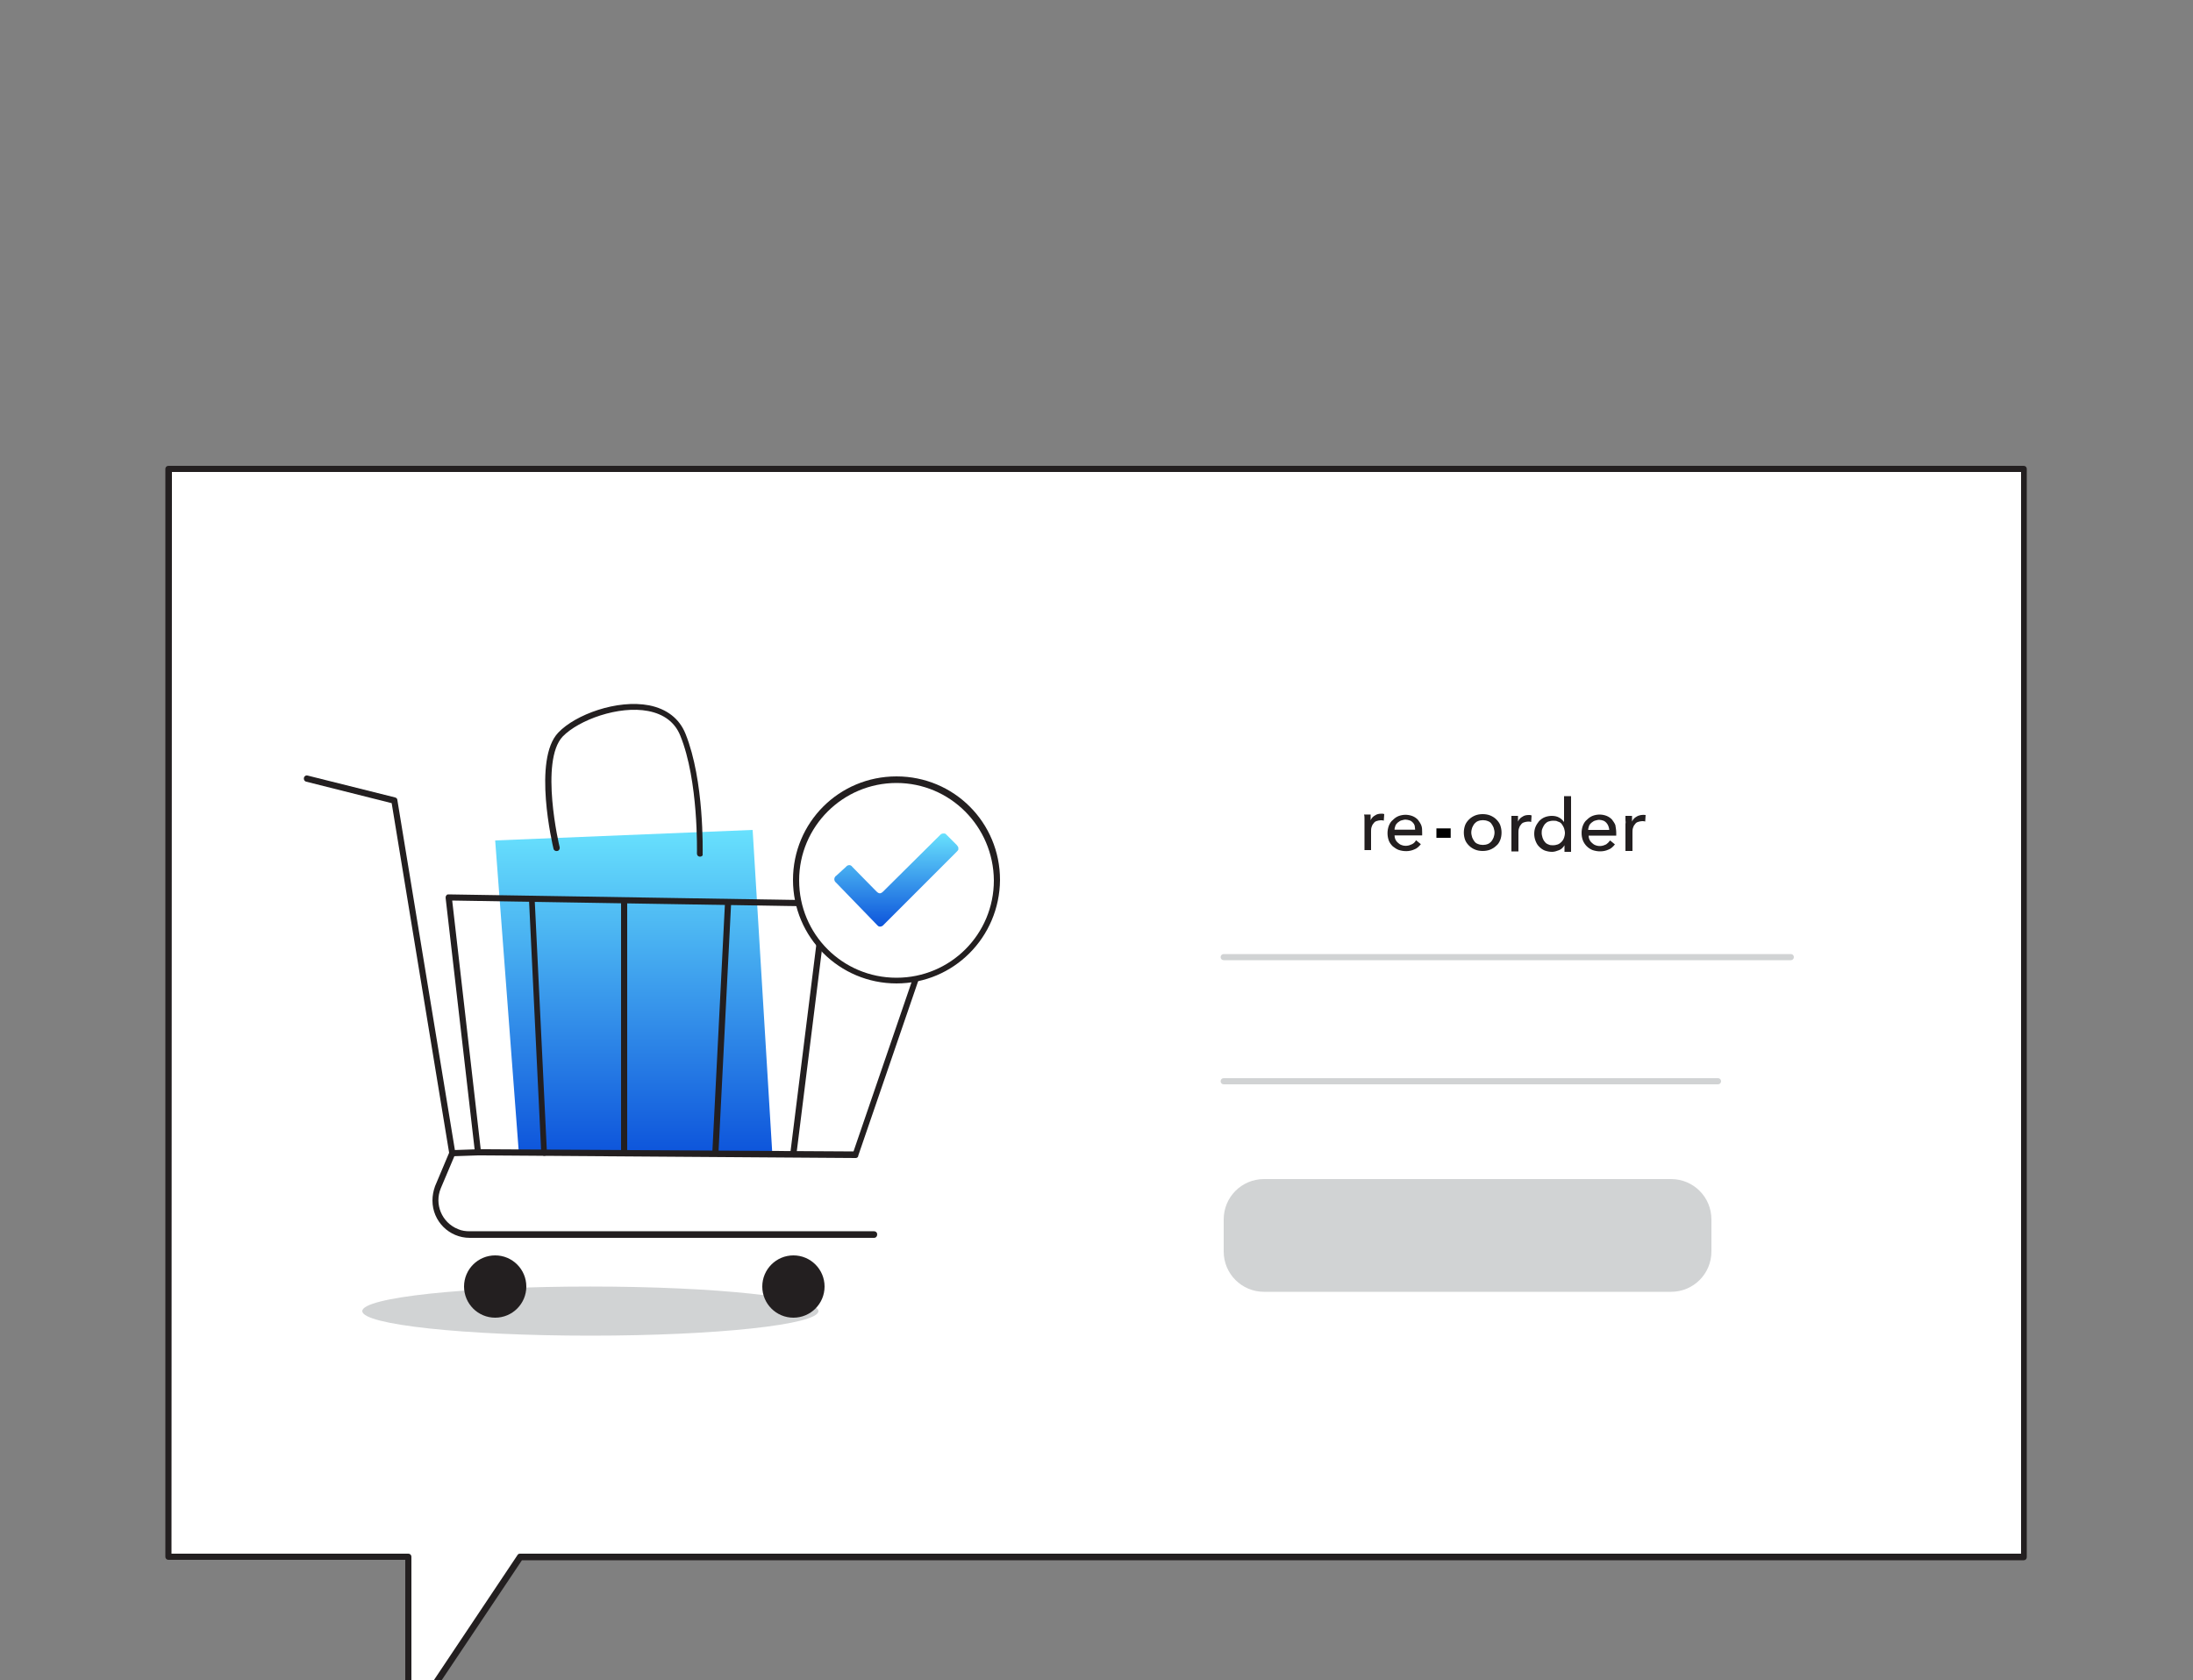 <svg width="466" height="357" viewBox="0 0 466 357" fill="none" xmlns="http://www.w3.org/2000/svg">
<rect x="0" y="0" width="466" height="357" fill="#808080" stroke="none"/>
<path d="M35.882 99.631H430.118V330.86H110.535L86.769 366.369V330.86H35.882V99.631Z" fill="white"/>
<path d="M86.769 367.022H86.583C86.303 366.928 86.117 366.649 86.117 366.369V331.419H35.789C35.416 331.419 35.136 331.14 35.136 330.767V99.631C35.136 99.258 35.416 98.978 35.789 98.978H430.025C430.397 98.978 430.677 99.258 430.677 99.631V330.86C430.677 331.233 430.397 331.513 430.025 331.513H110.908L87.328 366.742C87.235 366.928 87.049 367.022 86.769 367.022ZM36.441 330.115H86.769C87.142 330.115 87.421 330.394 87.421 330.767V364.133L109.976 330.394C110.069 330.208 110.255 330.115 110.535 330.115H429.465V100.283H36.534L36.441 330.115Z" fill="#231F20"/>
<path d="M125.447 283.794C152.213 283.794 173.911 281.457 173.911 278.575C173.911 275.692 152.213 273.355 125.447 273.355C98.681 273.355 76.983 275.692 76.983 278.575C76.983 281.457 98.681 283.794 125.447 283.794Z" fill="#D1D3D4"/>
<path d="M110.256 245.023L105.223 178.572L159.932 176.335L164.126 245.396L110.256 245.023Z" fill="url(#paint0_linear_597_948)"/>
<path d="M185.748 263.01H99.817C95.437 263.01 91.895 259.469 91.895 255.088C91.895 254.063 92.082 253.038 92.454 252.013L95.437 244.93L83.228 170.649L65.054 166.082C64.681 165.989 64.495 165.616 64.588 165.244C64.681 164.871 65.054 164.684 65.333 164.778L83.973 169.438C84.253 169.531 84.439 169.717 84.439 169.997L96.742 244.836C96.742 244.93 96.742 245.116 96.742 245.209L93.666 252.479C92.268 255.834 93.853 259.748 97.301 261.146C98.14 261.519 98.978 261.612 99.817 261.612H185.748C186.121 261.612 186.4 261.892 186.4 262.265C186.4 262.731 186.121 263.01 185.748 263.01Z" fill="#231F20"/>
<path d="M168.599 279.973C172.253 279.973 175.216 277.01 175.216 273.355C175.216 269.701 172.253 266.738 168.599 266.738C164.944 266.738 161.981 269.701 161.981 273.355C161.981 277.01 164.944 279.973 168.599 279.973Z" fill="#231F20"/>
<path d="M105.223 279.973C108.877 279.973 111.84 277.01 111.84 273.355C111.84 269.701 108.877 266.738 105.223 266.738C101.568 266.738 98.606 269.701 98.606 273.355C98.606 277.01 101.568 279.973 105.223 279.973Z" fill="#231F20"/>
<path d="M181.833 246.048L101.588 245.489C101.215 245.489 101.029 245.21 100.936 244.93L94.691 190.781C94.691 190.594 94.691 190.408 94.878 190.222C94.971 190.035 95.157 190.035 95.344 190.035L199.914 191.713C200.287 191.713 200.567 191.992 200.567 192.365C200.567 192.458 200.567 192.552 200.567 192.552L182.393 245.489C182.393 245.862 182.113 246.048 181.833 246.048ZM102.147 244.184L181.367 244.65L199.075 193.018L96.089 191.34L102.147 244.184Z" fill="#231F20"/>
<path d="M115.661 245.582C115.289 245.582 115.009 245.302 115.009 244.93L112.399 190.967C112.399 190.594 112.679 190.314 112.959 190.314C113.331 190.314 113.611 190.594 113.611 190.967L116.221 244.93C116.314 245.302 116.034 245.582 115.661 245.582Z" fill="#231F20"/>
<path d="M132.624 245.675C132.251 245.675 131.971 245.396 131.971 245.023V191.34C131.971 190.967 132.251 190.688 132.624 190.688C132.996 190.688 133.276 190.967 133.276 191.34V245.023C133.276 245.396 132.903 245.675 132.624 245.675Z" fill="#231F20"/>
<path d="M152.009 245.675C151.637 245.675 151.357 245.303 151.357 245.023L154.06 191.713C154.06 191.34 154.339 191.153 154.712 191.153C155.085 191.153 155.365 191.433 155.365 191.806L152.662 245.116C152.569 245.396 152.289 245.675 152.009 245.675Z" fill="#231F20"/>
<path d="M168.599 245.675C168.133 245.582 167.946 245.302 167.946 244.929L174.563 191.899C174.563 191.526 174.936 191.246 175.309 191.339C175.682 191.433 175.961 191.712 175.868 192.085L169.251 245.116C169.251 245.489 168.971 245.675 168.599 245.675Z" fill="#231F20"/>
<path d="M148.747 182.02C148.374 182.02 148.095 181.74 148.095 181.367C148.095 181.181 148.468 165.896 144.553 156.297C143.435 153.501 141.105 151.73 137.75 151.077C131.505 149.866 123.024 152.941 119.576 156.483C114.636 161.702 118.83 179.783 118.923 179.969C119.016 180.342 118.83 180.715 118.457 180.808C118.084 180.901 117.712 180.715 117.618 180.342C117.432 179.597 113.145 161.329 118.644 155.644C122.278 151.823 131.132 148.561 137.936 149.866C141.664 150.611 144.367 152.662 145.672 155.924C149.679 165.896 149.306 180.901 149.306 181.554C149.4 181.74 149.12 182.02 148.747 182.02Z" fill="#231F20"/>
<path d="M96.089 245.676C95.717 245.676 95.437 245.396 95.437 245.023C95.437 244.651 95.717 244.371 96.089 244.371L101.588 244.185C101.961 244.185 102.241 244.464 102.241 244.837C102.241 245.21 101.961 245.489 101.588 245.489L96.089 245.676Z" fill="#231F20"/>
<path d="M190.501 208.396C202.288 208.396 211.844 198.84 211.844 187.053C211.844 175.265 202.288 165.71 190.501 165.71C178.714 165.71 169.158 175.265 169.158 187.053C169.158 198.84 178.714 208.396 190.501 208.396Z" fill="white"/>
<path d="M190.501 208.954C178.385 208.954 168.506 199.168 168.506 186.959C168.506 174.75 178.292 164.964 190.501 164.964C202.71 164.964 212.496 174.75 212.496 186.959C212.403 199.168 202.617 208.954 190.501 208.954ZM190.501 166.362C179.131 166.362 169.811 175.589 169.811 187.052C169.811 198.516 179.037 207.743 190.501 207.743C201.965 207.743 211.191 198.516 211.191 187.052C211.098 175.589 201.871 166.362 190.501 166.362Z" fill="#231F20"/>
<path d="M203.642 180.528C203.549 180.715 203.363 180.901 203.176 181.088C198.05 186.214 192.924 191.34 187.798 196.466C187.519 196.838 186.959 197.025 186.587 196.745C186.493 196.652 186.4 196.559 186.307 196.466C183.418 193.483 180.529 190.501 177.64 187.518C177.267 187.239 177.173 186.68 177.453 186.307C177.546 186.214 177.546 186.12 177.64 186.12L179.783 184.163C180.063 183.79 180.622 183.697 180.902 183.977C180.995 183.977 180.995 184.07 181.088 184.163L186.214 189.382C186.773 189.942 187.146 189.942 187.705 189.382L199.728 177.453C200.008 177.08 200.567 176.987 200.94 177.173C201.033 177.266 201.126 177.36 201.219 177.453C201.871 178.105 202.524 178.758 203.27 179.503C203.456 179.69 203.549 179.876 203.642 180.062V180.528Z" fill="url(#paint1_linear_597_948)"/>
<path d="M319.07 176.894C319.07 177.453 318.977 178.012 318.79 178.478C318.604 178.944 318.324 179.41 317.951 179.69C317.579 180.063 317.113 180.342 316.647 180.529C316.181 180.715 315.621 180.808 315.062 180.808C314.503 180.808 313.944 180.715 313.478 180.529C313.012 180.342 312.546 180.063 312.173 179.69C311.8 179.317 311.521 178.944 311.334 178.478C310.961 177.453 310.961 176.335 311.334 175.309C311.521 174.843 311.8 174.471 312.173 174.098C312.546 173.725 313.012 173.445 313.478 173.259C313.944 173.073 314.503 172.979 315.062 172.979C315.621 172.979 316.181 173.073 316.647 173.259C317.113 173.445 317.579 173.725 317.951 174.098C318.324 174.471 318.604 174.843 318.79 175.309C318.977 175.869 319.07 176.335 319.07 176.894ZM317.579 176.894C317.579 176.521 317.485 176.241 317.392 175.869C317.299 175.589 317.113 175.309 316.926 175.03C316.74 174.75 316.46 174.564 316.181 174.471C315.528 174.191 314.689 174.191 314.037 174.471C313.757 174.564 313.478 174.843 313.291 175.03C313.105 175.309 312.919 175.589 312.825 175.869C312.732 176.148 312.639 176.521 312.639 176.894C312.639 177.267 312.732 177.546 312.825 177.919C312.919 178.199 313.105 178.478 313.291 178.758C313.478 179.037 313.757 179.224 314.037 179.317C314.689 179.597 315.528 179.597 316.181 179.317C316.46 179.224 316.74 178.944 316.926 178.758C317.113 178.478 317.299 178.199 317.392 177.919C317.485 177.639 317.579 177.267 317.579 176.894Z" fill="#231F20"/>
<path d="M321.167 174.191C321.167 173.912 321.167 173.632 321.167 173.352H322.565C322.565 173.539 322.565 173.818 322.565 174.005C322.565 174.284 322.565 174.471 322.565 174.564C322.751 174.098 323.124 173.725 323.497 173.539C323.87 173.259 324.336 173.166 324.895 173.166C325.081 173.166 325.268 173.166 325.454 173.259L325.361 174.657C325.175 174.564 324.895 174.564 324.709 174.564C324.429 174.564 324.056 174.657 323.777 174.75C323.497 174.844 323.311 175.03 323.124 175.31C322.938 175.496 322.845 175.776 322.751 176.055C322.658 176.335 322.658 176.708 322.658 176.987V180.902H321.167V175.123C321.167 174.75 321.167 174.471 321.167 174.191Z" fill="#231F20"/>
<path d="M332.444 179.597C332.165 180.063 331.792 180.435 331.326 180.622C330.86 180.808 330.301 180.995 329.835 180.995C329.276 180.995 328.81 180.901 328.25 180.715C327.784 180.529 327.412 180.249 327.039 179.876C326.666 179.503 326.48 179.131 326.293 178.665C326.107 178.199 326.014 177.639 326.014 177.173C326.014 176.614 326.107 176.148 326.293 175.682C326.48 175.216 326.759 174.843 327.039 174.471C327.412 174.098 327.784 173.818 328.25 173.632C328.716 173.445 329.276 173.352 329.742 173.352C330.301 173.352 330.86 173.445 331.326 173.725C331.699 173.911 332.072 174.284 332.351 174.657V169.158H333.842V180.995H332.444V179.597ZM327.598 176.987C327.598 177.36 327.691 177.639 327.784 178.012C327.878 178.292 328.064 178.665 328.25 178.851C328.437 179.131 328.716 179.317 328.996 179.41C329.369 179.597 329.648 179.597 330.021 179.597C330.394 179.597 330.767 179.503 331.046 179.41C331.699 179.131 332.165 178.571 332.351 178.012C332.444 177.733 332.538 177.36 332.538 176.987C332.538 176.614 332.444 176.335 332.351 175.962C332.258 175.682 332.072 175.403 331.885 175.123C331.699 174.843 331.419 174.657 331.046 174.564C330.767 174.377 330.394 174.377 330.021 174.377C329.648 174.377 329.276 174.471 328.996 174.564C328.716 174.657 328.437 174.937 328.25 175.123C328.064 175.403 327.878 175.682 327.784 175.962C327.598 176.335 327.598 176.707 327.598 176.987Z" fill="#231F20"/>
<path d="M343.442 176.987V177.266C343.442 177.359 343.442 177.453 343.442 177.546H337.57C337.57 178.198 337.85 178.757 338.316 179.13C338.502 179.317 338.782 179.503 339.061 179.596C339.807 179.876 340.553 179.783 341.298 179.41C341.578 179.223 341.858 178.944 342.137 178.571L343.162 179.41C342.79 179.876 342.324 180.342 341.764 180.528C340.739 180.994 339.528 180.994 338.409 180.621C337.477 180.249 336.731 179.503 336.359 178.571C336.172 178.105 336.079 177.546 336.079 176.987C336.079 176.427 336.172 175.868 336.359 175.402C336.545 174.936 336.825 174.47 337.197 174.191C337.57 173.818 337.943 173.538 338.409 173.352C338.875 173.165 339.434 173.072 339.9 173.072C340.366 173.072 340.925 173.165 341.391 173.352C341.857 173.538 342.23 173.818 342.51 174.097C342.789 174.47 343.069 174.843 343.255 175.309C343.349 175.868 343.442 176.427 343.442 176.987ZM341.951 176.334C341.951 176.055 341.858 175.775 341.764 175.495C341.578 175.029 341.205 174.563 340.739 174.377C340.46 174.284 340.087 174.191 339.807 174.191C339.528 174.191 339.248 174.284 338.875 174.377C338.596 174.47 338.409 174.657 338.129 174.843C337.943 175.029 337.757 175.216 337.663 175.495C337.57 175.775 337.477 176.055 337.477 176.334H341.951Z" fill="#231F20"/>
<path d="M345.399 174.191C345.399 173.911 345.399 173.631 345.399 173.352H346.797C346.797 173.538 346.797 173.725 346.797 174.004C346.797 174.284 346.797 174.47 346.797 174.563C346.983 174.097 347.356 173.725 347.729 173.538C348.288 173.165 349.034 173.072 349.686 173.165L349.593 174.563C349.407 174.47 349.127 174.47 348.941 174.47C348.661 174.47 348.288 174.563 348.009 174.657C347.729 174.75 347.543 174.936 347.356 175.216C347.17 175.402 347.077 175.682 346.983 175.961C346.89 176.241 346.89 176.614 346.89 176.893V180.808H345.399V175.029C345.492 174.75 345.399 174.47 345.399 174.191Z" fill="#231F20"/>
<path d="M289.945 173.911C289.945 173.631 289.945 173.352 289.852 173.072H291.25C291.25 173.259 291.25 173.445 291.25 173.725C291.25 174.004 291.25 174.191 291.25 174.284C291.436 173.818 291.809 173.445 292.182 173.259C292.555 172.979 293.021 172.886 293.58 172.886C293.766 172.886 293.953 172.886 294.139 172.979L294.046 174.377C293.86 174.284 293.58 174.284 293.394 174.284C293.114 174.284 292.741 174.377 292.462 174.47C292.182 174.563 291.996 174.75 291.809 175.029C291.623 175.216 291.53 175.495 291.436 175.775C291.343 176.055 291.343 176.427 291.343 176.707V180.621H289.945V174.843C289.945 174.47 289.945 174.191 289.945 173.911Z" fill="#231F20"/>
<path d="M302.201 176.94V177.22C302.201 177.313 302.201 177.406 302.201 177.5H296.33C296.33 178.152 296.609 178.711 297.075 179.084C297.262 179.27 297.541 179.457 297.821 179.55C298.566 179.83 299.312 179.736 300.058 179.364C300.43 179.177 300.71 178.898 300.896 178.525L301.922 179.364C301.549 179.83 301.083 180.296 300.524 180.482C299.498 180.948 298.287 180.948 297.168 180.575C296.702 180.389 296.33 180.109 295.957 179.83C295.584 179.457 295.304 179.084 295.118 178.618C294.745 177.593 294.745 176.474 295.118 175.449C295.304 174.983 295.584 174.517 295.957 174.238C296.33 173.865 296.702 173.585 297.168 173.399C297.634 173.212 298.194 173.119 298.66 173.119C299.126 173.119 299.685 173.212 300.151 173.399C300.617 173.585 300.99 173.865 301.269 174.144C301.549 174.517 301.828 174.89 302.015 175.356C302.201 175.822 302.201 176.381 302.201 176.94ZM300.71 176.288C300.71 176.008 300.617 175.729 300.617 175.449C300.524 175.17 300.43 174.983 300.244 174.797C300.058 174.61 299.871 174.424 299.592 174.331C299.312 174.238 298.939 174.144 298.66 174.144C298.38 174.144 298.1 174.238 297.728 174.331C297.448 174.424 297.262 174.61 296.982 174.797C296.796 174.983 296.609 175.17 296.516 175.449C296.423 175.729 296.33 176.008 296.33 176.288H300.71Z" fill="#231F20"/>
<path d="M380.535 204.015H260.028C259.655 204.015 259.375 203.735 259.375 203.362C259.375 202.99 259.655 202.71 260.028 202.71H380.535C380.908 202.71 381.188 202.99 381.188 203.362C381.188 203.735 380.908 204.015 380.535 204.015Z" fill="#D1D3D4"/>
<path d="M365.064 230.391H260.028C259.655 230.391 259.375 230.111 259.375 229.738C259.375 229.366 259.655 229.086 260.028 229.086H365.064C365.437 229.086 365.717 229.366 365.717 229.738C365.717 230.111 365.437 230.391 365.064 230.391Z" fill="#D1D3D4"/>
<path d="M268.602 250.521H355.092C359.845 250.521 363.666 254.343 363.666 259.096V265.899C363.666 270.653 359.845 274.474 355.092 274.474H268.602C263.849 274.474 260.028 270.653 260.028 265.899V259.096C260.028 254.343 263.849 250.521 268.602 250.521Z" fill="#D1D3D4"/>
<line x1="305.23" y1="177.012" x2="308.259" y2="177.012" stroke="black" stroke-width="2"/>
<defs>
<linearGradient id="paint0_linear_597_948" x1="134.674" y1="176.335" x2="134.674" y2="245.396" gradientUnits="userSpaceOnUse">
<stop stop-color="#68E1FD"/>
<stop offset="1" stop-color="#0D54DB"/>
</linearGradient>
<linearGradient id="paint1_linear_597_948" x1="190.466" y1="177.08" x2="190.466" y2="196.88" gradientUnits="userSpaceOnUse">
<stop stop-color="#68E1FD"/>
<stop offset="1" stop-color="#0D54DB"/>
</linearGradient>
</defs>
</svg>

